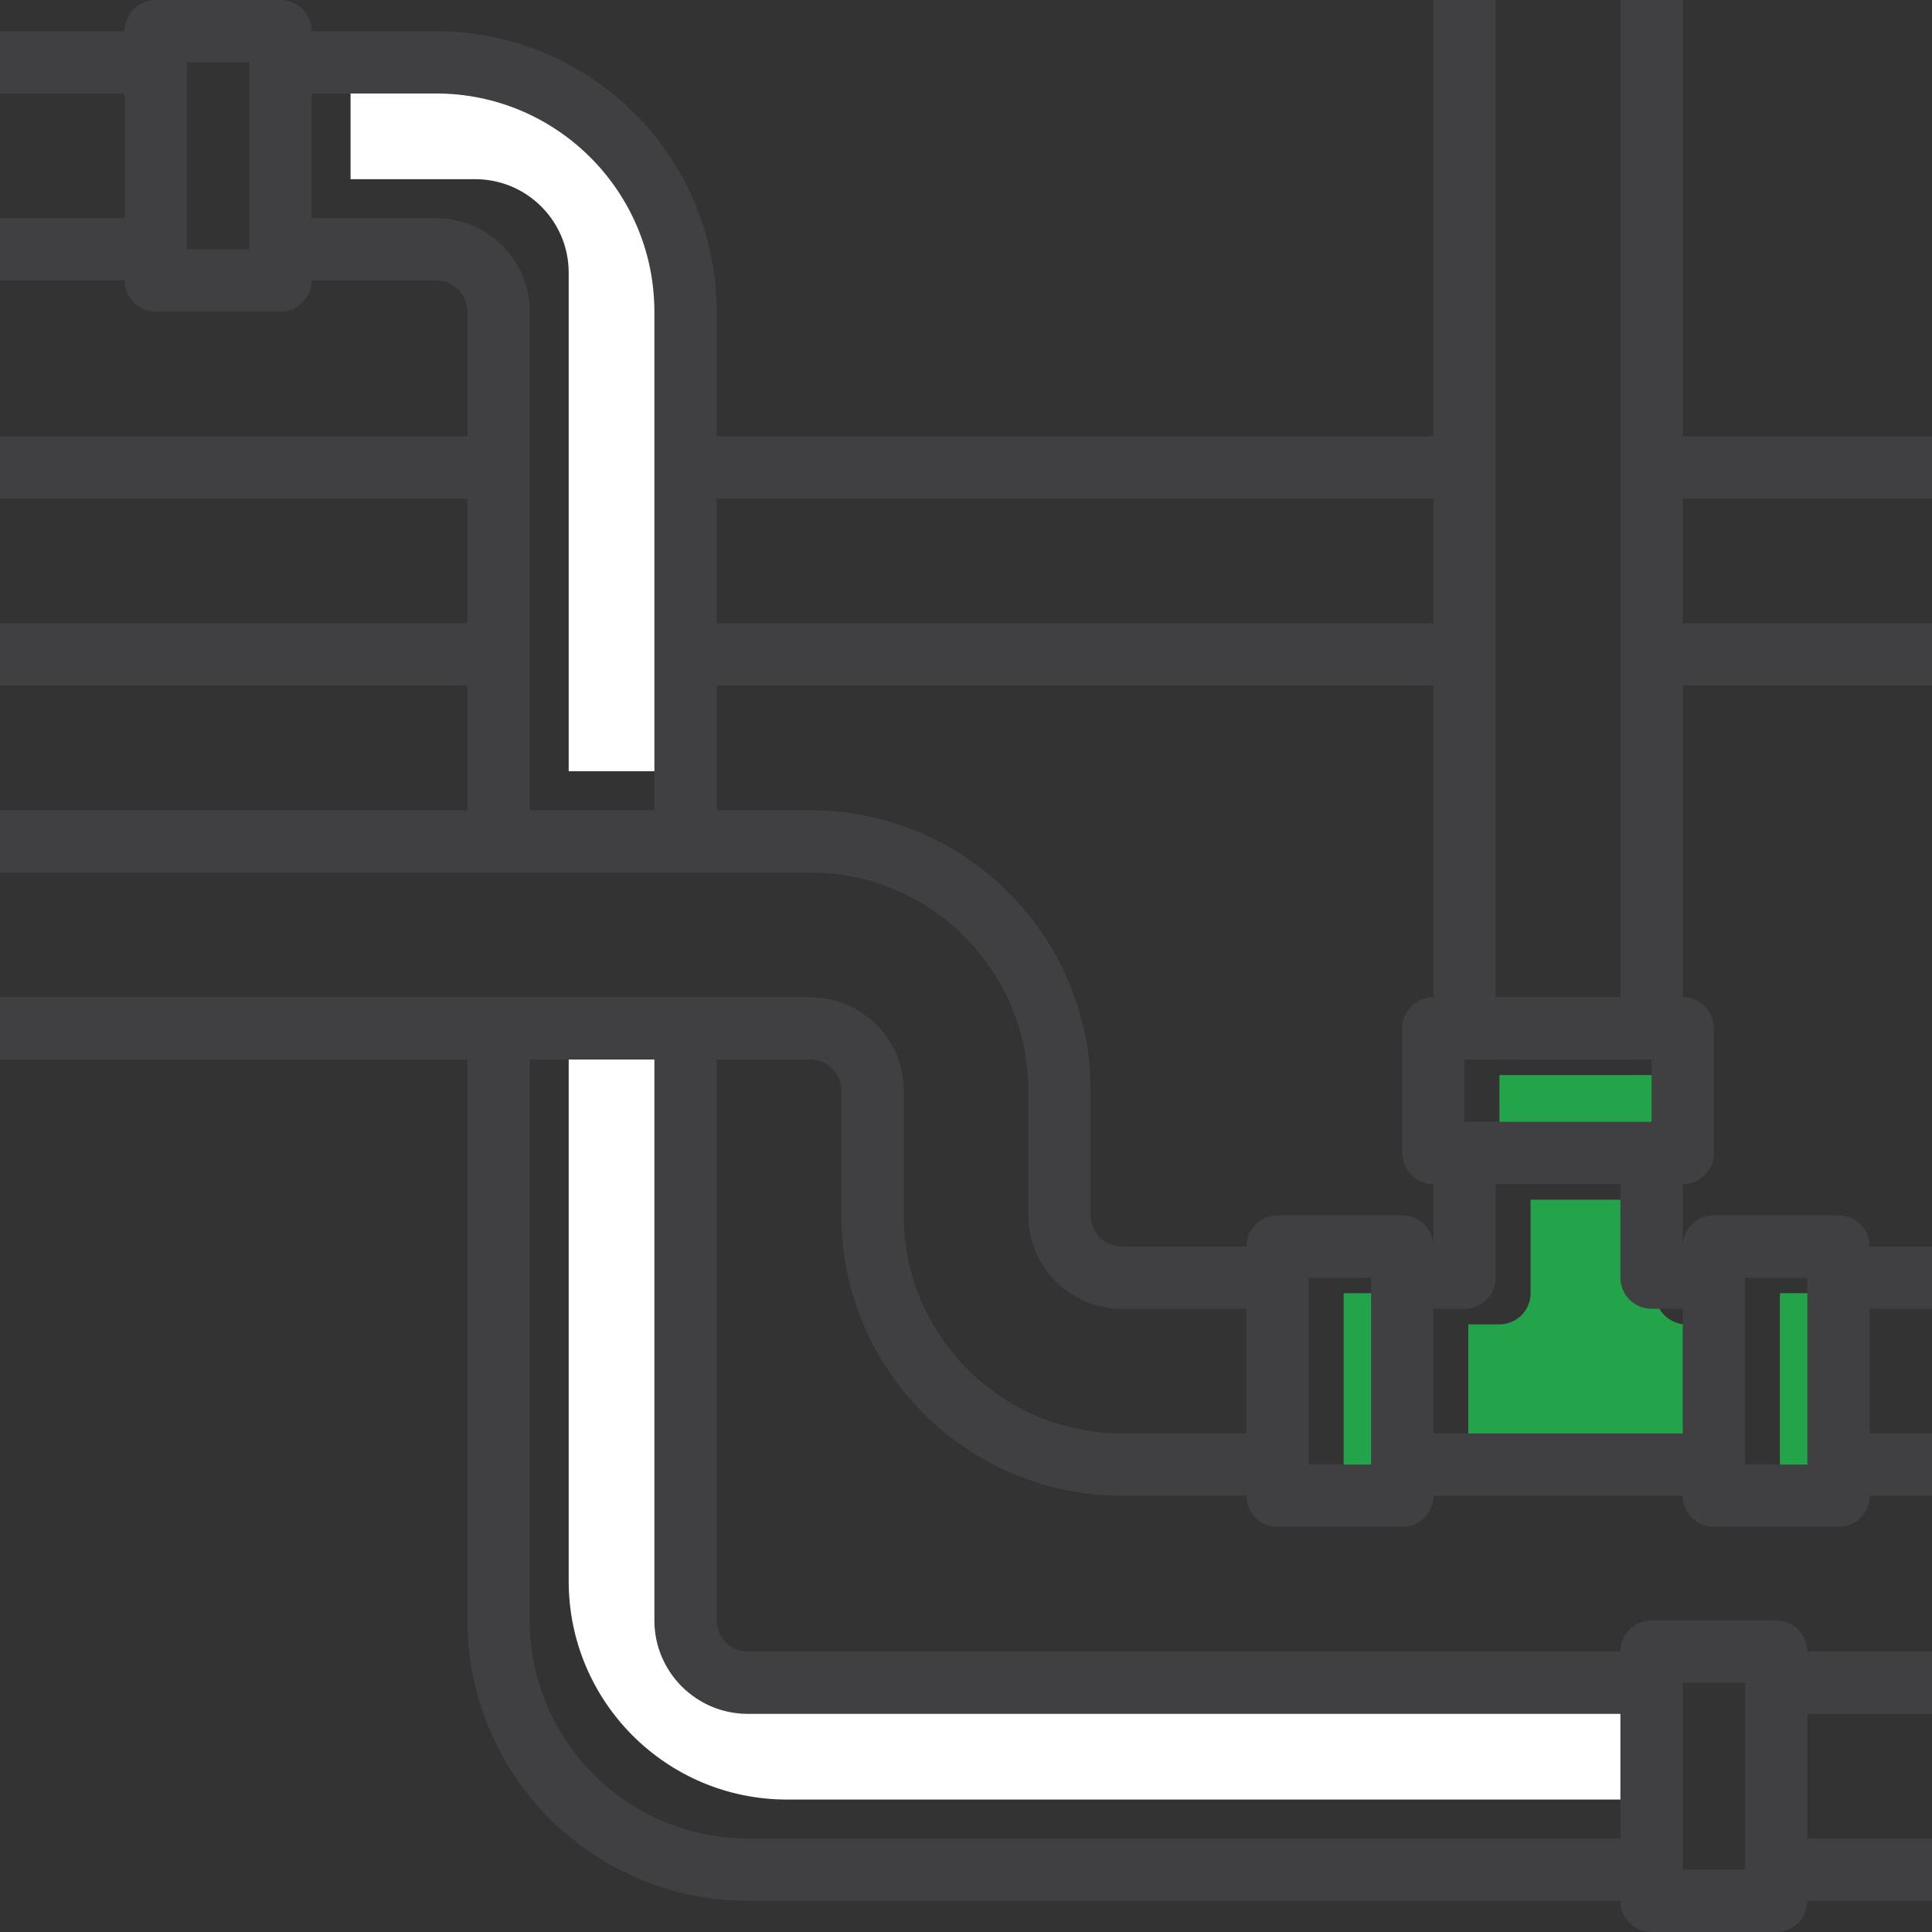 <?xml version="1.0" encoding="UTF-8"?>
<svg id="_Слой_2" data-name="Слой 2" xmlns="http://www.w3.org/2000/svg" viewBox="0 0 496 496">
  <rect x="0" y="0" width="496" height="496" fill="#333333" stroke="none"/>
  <defs>
    <style>
      .cls-1 {
        fill: #404042;
      }

      .cls-1, .cls-2, .cls-3 {
        stroke-width: 0px;
      }

      .cls-2 {
        fill: #24a44a;
      }

      .cls-3 {
        fill: #fff;
      }
    </style>
  </defs>
  <g id="_Слой_1-2" data-name="Слой 1">
    <g>
      <rect class="cls-2" x="456.95" y="332" width="16" height="48"/>
      <rect class="cls-2" x="384.95" y="276" width="48" height="16"/>
      <rect class="cls-2" x="344.95" y="332" width="16" height="48"/>
      <path class="cls-2" d="m432.95,340h8v32h-64v-32h8c4.42,0,8-3.58,8-8v-24h32v24c0,4.42,3.58,8,8,8Z"/>
    </g>
    <path class="cls-3" d="m122,46h-32V14h32c30.91.04,55.96,25.09,56,56v128h-32V70c0-13.25-10.75-24-24-24Z"/>
    <path class="cls-3" d="m202,430h224v32h-224c-30.91-.04-55.96-25.09-56-56v-144h32v144c0,13.25,10.75,24,24,24Z"/>
    <path class="cls-1" d="m432,0h-16v256h-32V0h-16v112h-184v-32c-.04-39.75-32.25-71.96-72-72h-32c0-4.42-3.58-8-8-8h-32c-4.42,0-8,3.58-8,8H0v16h32v32H0v16h32c0,4.42,3.58,8,8,8h32c4.42,0,8-3.58,8-8h32c4.42,0,8,3.58,8,8v32H0v16h120v32H0v16h120v32H0v16h208c30.91.04,55.96,25.09,56,56v32c0,13.25,10.75,24,24,24h32v32h-32c-30.91-.04-55.96-25.09-56-56v-32c0-13.25-10.75-24-24-24H0v16h120v144c.04,39.75,32.25,71.96,72,72h224c0,4.42,3.58,8,8,8h32c4.42,0,8-3.58,8-8h32v-16h-32v-32h32v-16h-32c0-4.42-3.58-8-8-8h-32c-4.42,0-8,3.58-8,8h-224c-4.42,0-8-3.58-8-8v-144h24c4.42,0,8,3.58,8,8v32c.04,39.75,32.25,71.96,72,72h32c0,4.42,3.58,8,8,8h32c4.42,0,8-3.58,8-8h64c0,4.42,3.58,8,8,8h32c4.42,0,8-3.58,8-8h16v-16h-16v-32h16v-16h-16c0-4.42-3.58-8-8-8h-32c-4.42,0-8,3.58-8,8v-16c4.42,0,8-3.58,8-8v-32c0-4.42-3.58-8-8-8v-80h64v-16h-64v-32h64v-16h-64V0ZM64,64h-16V16h16v48Zm368,368h16v48h-16v-48Zm-240,8h224v32h-224c-30.91-.04-55.96-25.09-56-56v-144h32v144c0,13.25,10.75,24,24,24Zm256-112h16v48h-16v-48Zm-24-40h-48v-16h48v16Zm-56-160v32h-184v-32h184ZM112,56h-32V24h32c30.91.04,55.96,25.09,56,56v128h-32V80c0-13.25-10.75-24-24-24Zm240,320h-16v-48h16v48Zm-24-64c-4.42,0-8,3.58-8,8h-32c-4.42,0-8-3.58-8-8v-32c-.04-39.75-32.25-71.96-72-72h-24v-32h184v80c-4.42,0-8,3.58-8,8v32c0,4.42,3.58,8,8,8v16c0-4.42-3.58-8-8-8h-32Zm96,24h8v32h-64v-32h8c4.42,0,8-3.58,8-8v-24h32v24c0,4.42,3.58,8,8,8Z"/>
  </g>
</svg>
